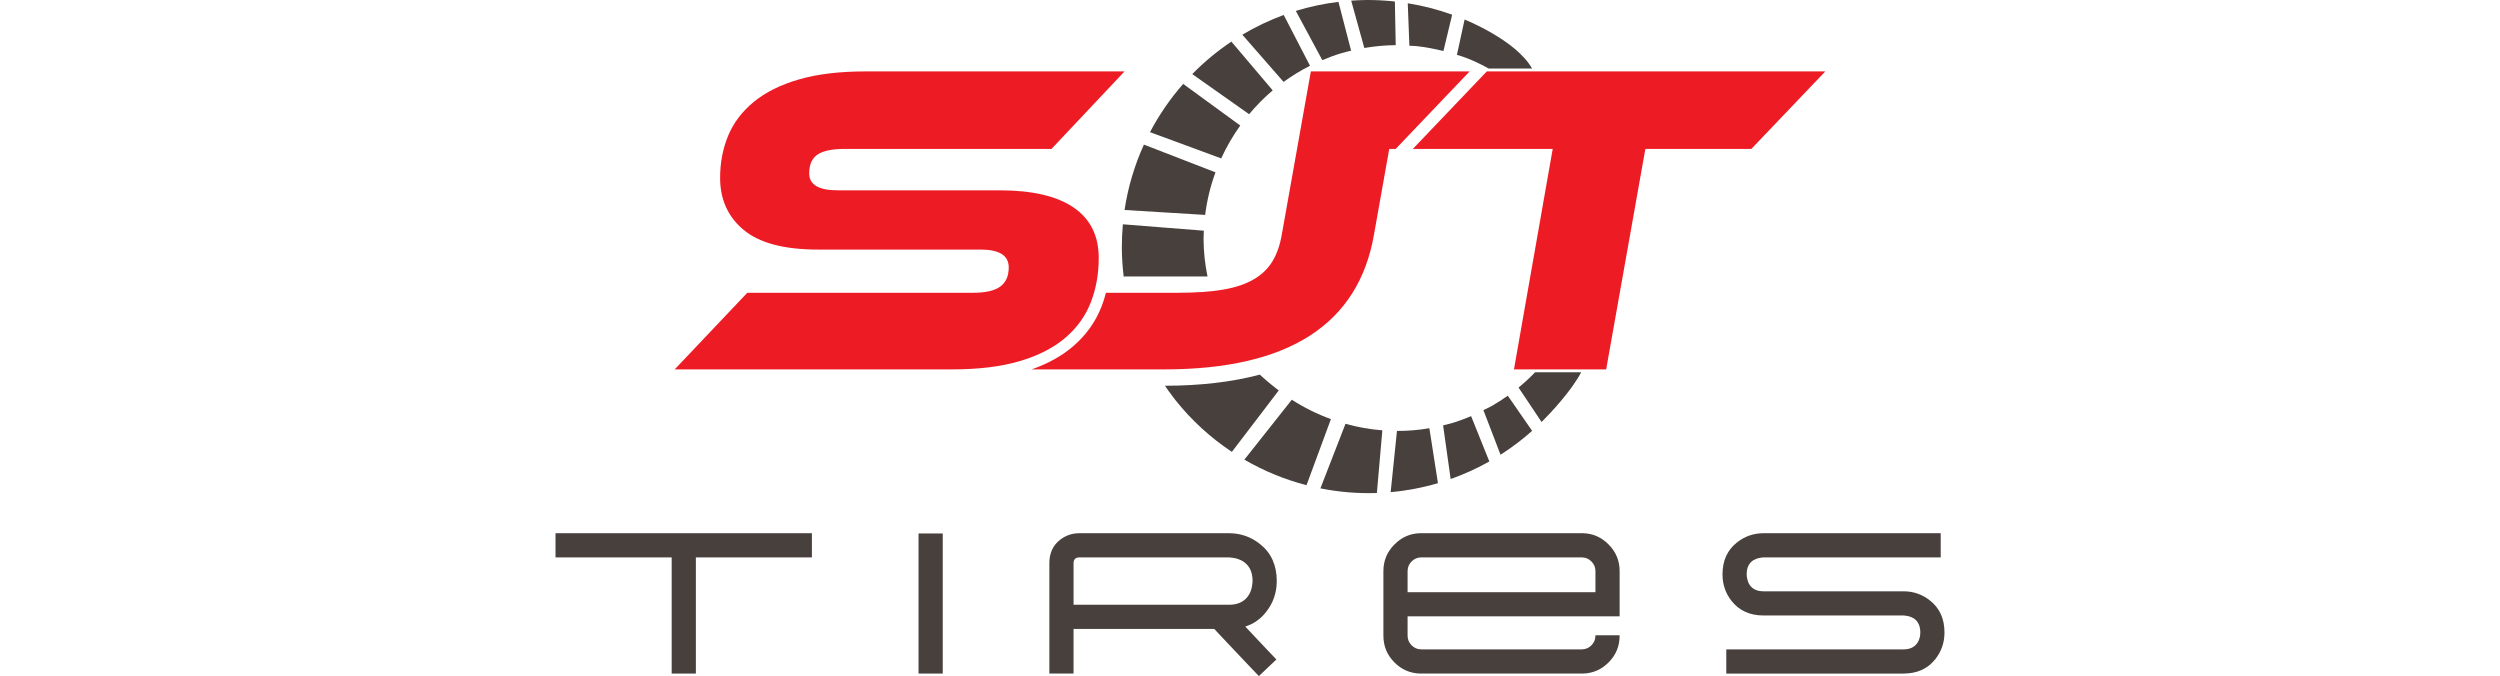 <?xml version="1.0" encoding="UTF-8"?>
<!DOCTYPE svg PUBLIC "-//W3C//DTD SVG 1.0//EN" "http://www.w3.org/TR/2001/REC-SVG-20010904/DTD/svg10.dtd">
<!-- Creator: CorelDRAW -->
<svg xmlns="http://www.w3.org/2000/svg" xml:space="preserve" width="100%" height="100%" version="1.0" shape-rendering="geometricPrecision" text-rendering="geometricPrecision" image-rendering="optimizeQuality" fill-rule="evenodd" clip-rule="evenodd"
viewBox="0 0 19476.5 5267.06"
 xmlns:xlink="http://www.w3.org/1999/xlink"
 xmlns:xodm="http://www.corel.com/coreldraw/odm/2003">
 <g id="Layer_x0020_1">
  <rect fill="none" width="19476.5" height="5267.06"/>
  <g id="_1731174344704">
   <g>
    <path fill="#47403D" fill-rule="nonzero" d="M11935.65 533.81c-124.28,-221.82 -525.53,-381.69 -525.53,-381.69l-59.83 275.4c95,25.63 191.51,74.89 247.58,106.29l337.84 0 -0.06 0z"/>
    <polygon fill="#ED1C24" fill-rule="nonzero" points="14220.24,556.29 13644.23,1160.05 12818.34,1160.05 12512.99,2877.75 11794.67,2877.75 12096.55,1160.05 11006.98,1160.05 11582.99,556.29 "/>
    <g>
     <path fill="#47403D" fill-rule="nonzero" d="M8760.96 1635.9l319.31 19.5 308.57 18.83c14.21,-114.32 41.36,-225.41 80.42,-331.65l-275.83 -106.84 -281.59 -109.09c-72.53,159.38 -124.22,330.18 -150.88,509.19l0 0.06z"/>
     <path fill="#47403D" fill-rule="nonzero" d="M12318.44 2900.22c-75.68,144.32 -239.56,319.14 -308.63,387.47l-89.29 -133.69 -90.13 -134.78c45.49,-37.24 88.5,-76.96 129.01,-119l359.04 0z"/>
     <path fill="#47403D" fill-rule="nonzero" d="M11460.78 3241.95c-48.84,20.66 -98.41,39.06 -148.76,54.24 -23.02,6.93 -46.28,11.85 -69.43,17.62l29.34 208.83 29.46 209.31c102.53,-36.38 203.42,-81.58 301.4,-136.79l-71.31 -177.36 -70.71 -175.85 0.01 0z"/>
     <path fill="#47403D" fill-rule="nonzero" d="M11746.56 3082.69c-40.45,28.61 -82.12,55.82 -125.67,80.54 -20.9,11.91 -42.89,21.14 -64.2,32.01l67.24 175.06 66.08 172.2c87.59,-55.58 169.65,-118.02 246.19,-185.99l-93.48 -135.03 -96.09 -138.79 -0.07 0z"/>
     <path fill="#47403D" fill-rule="nonzero" d="M11135.63 3336.22c-84.07,14.34 -168.38,21.26 -252.44,21.02l-24.42 237.07 -24.72 239.93c123.61,-11.12 246.91,-34.32 368.45,-70.16l-33.41 -213.74 -33.46 -214.06 0 -0.06z"/>
     <path fill="#47403D" fill-rule="nonzero" d="M9513.96 1234.04c41.31,-90.08 90.75,-175.97 148.46,-256.09l-220.92 -161.08 -223.77 -163.22c-100.34,114.2 -187.33,240.24 -258.58,375.93l281.11 103.56 273.76 100.89 -0.06 0.01z"/>
     <path fill="#47403D" fill-rule="nonzero" d="M10769.24 3352.68c-97.37,-7.71 -193.4,-24.96 -287,-51.02l-97.01 249.65 -98.46 253.41c144.2,28.73 291.74,41.06 439.95,36.14l21.32 -244.66 21.2 -243.51 0 -0.01z"/>
     <path fill="#47403D" fill-rule="nonzero" d="M9407.12 2153.72l-649.14 0 -3.34 3.34c-9.29,-74.05 -14.46,-148.94 -14.76,-224.02 -0.3,-62.62 2.49,-124.39 7.96,-185.68l320.04 25.39 310.88 24.42c-0.85,22.41 -2.5,44.64 -2.31,67.24 0.49,97.3 11.3,194.31 30.73,289.31l-0.06 0z"/>
     <path fill="#47403D" fill-rule="nonzero" d="M9880.54 3345.82l-186.18 235.13c152.04,88.31 315.01,155.07 484.11,199.05l95.37 -258.21 94.75 -256.63c-106.66,-38.88 -208.83,-89.42 -304.55,-151.01l-183.5 231.73 0 -0.06z"/>
     <path fill="#47403D" fill-rule="nonzero" d="M9999.89 638.17c64.75,-47.2 133.51,-89.35 205.85,-125.92l-101.98 -196.92 -102.84 -198.63c-112.85,41.31 -220.67,93 -322.47,153.74l161.69 184.96 159.81 182.77 -0.06 0z"/>
     <path fill="#47403D" fill-rule="nonzero" d="M10979.95 356.45c16.04,0.91 32.19,0.73 48.11,2 74.1,7.42 146.2,21.75 217.09,39.36l33.95 -141.46 34.07 -141.95c-110.54,-39.79 -226.2,-69.67 -345.92,-88.87l6.38 165.58 6.32 165.34z"/>
     <path fill="#47403D" fill-rule="nonzero" d="M10628.81 373.76c79.57,-13.42 160.35,-21.26 241.87,-21.99 0.91,0 1.82,0.12 2.79,0.12l-3.34 -171.47 -3.28 -168.43c-5.65,-0.61 -11.18,-1.52 -16.83,-2.07 -66.75,-6.5 -134.36,-10.2 -201.54,-9.9 -41,0.24 -81.57,2.25 -121.9,5.04l51.51 185.63 50.77 183.07 -0.05 0z"/>
     <path fill="#47403D" fill-rule="nonzero" d="M10301.53 468.52c46.9,-19.62 94.58,-37.78 143.96,-52.67 26.54,-8.01 53.45,-14.57 80.42,-21.07l-49.08 -189.39 -49.5 -190.91c-114.07,13.85 -225.05,37.53 -332.07,70.46l103.62 192.67 102.65 190.85 0 0.06z"/>
     <path fill="#47403D" fill-rule="nonzero" d="M9731.23 889.69c55.95,-66.75 117.11,-129.19 183.93,-185.62l-159.93 -188.66 -162.06 -191.22c-110.18,73.8 -212.35,158.54 -304.8,252.99l222.68 157.08 220.24 155.37 -0.06 0.06z"/>
    </g>
    <path fill="#47403D" fill-rule="nonzero" d="M9075.9 3005.25c4.8,7.16 9.72,14.27 14.52,21.13l15.42 21.93c12.94,18.28 26.73,36.87 42.04,56.31 2.97,4.01 6.13,8.14 9.29,12.27 126.89,159.75 275.82,294.59 439.89,403.38l184.35 -241.45 180.52 -236.64c-26.67,-20.53 -86.92,-68.03 -147.66,-123.55 -214.36,57.22 -461.09,86.25 -738.43,86.62l0.06 0z"/>
    <path fill="#ED1C24" fill-rule="nonzero" d="M10930.63 556.29l-718.33 0 -225.53 1266.57c-13.91,83.27 -38.14,153.86 -72.89,211.68 -34.68,57.82 -83.88,105.33 -147.48,142.25 -63.65,37.06 -143.47,63.66 -239.44,79.82 -96.03,16.21 -213.38,24.29 -352.24,24.29l-558.57 0.01c-9.66,37.35 -21.38,73.74 -35.23,109.09 -46.89,119.9 -122.64,224.8 -225.11,311.66 -85.58,72.59 -192.61,131.63 -318.77,176.09l1033.58 0c969.3,0 1514.09,-351.63 1634.42,-1054.89l118.02 -662.81 50.35 0 576.01 -603.76 -518.85 0 0.06 0z"/>
    <path fill="#ED1C24" fill-rule="nonzero" d="M7789.34 1482.77c252.14,0 443.59,44.58 574.31,133.57 130.65,89.11 196.07,220.37 196.07,393.84 0,124.95 -20.83,240.66 -62.44,347.02 -41.67,106.42 -108.18,198.38 -199.53,275.88 -91.42,77.51 -209.38,137.64 -353.94,180.47 -144.63,42.82 -319.86,64.2 -525.72,64.2l-2161.89 0 565.62 -596.84 1759.3 0c97.19,0 167.71,-16.16 211.68,-48.6 43.92,-32.37 65.91,-82.06 65.91,-149.18 0,-92.5 -72.89,-138.79 -218.61,-138.79l-1266.57 0c-263.74,0 -456.89,-50.84 -579.47,-152.7 -122.64,-101.74 -183.92,-237.13 -183.92,-406 0,-117.95 20.83,-227.29 62.44,-327.94 41.66,-100.64 108.12,-188.54 199.53,-263.74 91.36,-75.13 208.77,-133.56 352.24,-175.23 143.41,-41.67 316.89,-62.44 520.49,-62.44l2016.12 0 -569.08 603.76 -1610.13 0c-97.18,0 -167.77,14.46 -211.68,43.37 -43.98,28.98 -65.9,78.05 -65.9,147.48 0,87.95 73.98,131.87 222.07,131.87l1263.1 0z"/>
   </g>
   <g>
    <polygon fill="#47403D" fill-rule="nonzero" points="5232.81,4342.52 4327.83,4342.52 4327.83,4154.04 6325.24,4154.04 6325.24,4342.52 5421.23,4342.52 5421.23,5247.5 5232.75,5247.5 5232.75,4342.52 "/>
    <polygon fill="#47403D" fill-rule="nonzero" points="7156,4155.98 7344.48,4155.98 7344.48,5247.44 7156,5247.44 7156,4155.98 "/>
    <path fill="#47403D" fill-rule="nonzero" d="M8363.59 4900l0 347.44 -188.48 0 0 -859.85c0,-77.2 27.15,-137.4 81.45,-180.59 44.47,-35.35 95.18,-53.02 152.16,-53.02l1165.07 0c90.93,0 171.78,28.12 242.42,84.43 87.04,68.7 130.53,164.91 130.53,288.58 0,90.99 -28.12,171.78 -84.43,242.42 -43.18,54.3 -96.82,91.6 -160.96,111.88l177.67 188.48 64.81 67.73 -136.43 129.56 -64.81 -67.73 -225.77 -238.53 -56.92 -60.86 -1096.37 0 0.06 0.06zm1210.27 -188.48c71.97,0 123.66,-25.51 155.07,-76.53 11.11,-17.68 18.95,-37.96 23.57,-60.86 1.94,-9.18 3.28,-17.98 3.94,-26.49 1.28,-7.17 1.95,-14.09 1.95,-20.59 0,-71.98 -25.51,-123.67 -76.54,-155.07 -17.67,-10.45 -37.96,-18.28 -60.86,-23.57 -9.17,-1.94 -17.98,-3.28 -26.48,-3.95 -7.23,-0.66 -14.09,-1.27 -20.59,-1.94l-1165.08 0c-19.62,0 -32.74,6.25 -39.24,18.65 -2.61,4.61 -4.25,9.47 -4.92,14.7l-0.97 6.86 0 328.79 1210.27 0 -0.12 0z"/>
    <path fill="#47403D" fill-rule="nonzero" d="M10965.98 4801.84l0 150.15c0,29.46 10.45,54.67 31.4,75.57 20.96,20.95 46.1,31.4 75.56,31.4l1249.51 0c29.46,0 54.6,-10.45 75.56,-31.4 20.96,-20.96 31.4,-46.11 31.4,-75.57l0 -2.91 188.48 0 0 2.91c0,81.82 -28.79,151.49 -86.37,209.08 -54.97,54.97 -120.76,83.76 -197.29,86.37l-1273.07 0c-76.53,-2.61 -142.32,-31.4 -197.29,-86.38 -57.58,-57.58 -86.37,-127.25 -86.37,-209.07l0 -502.57c0,-81.15 28.79,-150.52 86.37,-208.1 54.97,-55.64 120.76,-84.73 197.29,-87.34l1273.07 0c76.54,2.61 142.32,31.77 197.29,87.35 57.58,57.58 86.37,126.94 86.37,208.09l0 352.36 -1651.91 0 0 0.06zm106.96 -459.38c-29.46,0 -54.67,10.45 -75.56,31.4 -20.95,20.96 -31.4,46.11 -31.4,75.56l0 163.94 1463.49 0 0 -163.94c0,-29.45 -10.45,-54.6 -31.4,-75.56 -20.96,-20.95 -46.1,-31.4 -75.56,-31.4l-1249.51 0 -0.06 0z"/>
    <path fill="#47403D" fill-rule="nonzero" d="M15119.15 4342.52l-1379.07 0c-13.12,0.67 -25.51,2.31 -37.29,4.92 -16.34,3.95 -31.1,9.84 -44.16,17.67 -34.01,22.24 -51.02,58.56 -51.02,108.97 0,13.12 1.64,25.51 4.92,37.3 3.28,17 9.17,31.76 17.67,44.15 22.24,34.02 58.56,51.03 108.97,51.03l1089.51 0c78.54,0 147.91,24.24 208.1,72.65 74.59,58.92 111.89,141.71 111.89,248.31 0,77.87 -23.87,147.23 -71.68,208.1 -58.92,74.59 -141.71,111.88 -248.31,111.88l-1380.03 0 0 -188.48 1380.03 0c50.36,0 86.68,-17.01 108.97,-51.02 8.51,-12.45 14.7,-27.15 18.65,-44.16 2.61,-11.78 3.95,-23.87 3.95,-36.32 0,-51.02 -17.01,-87.65 -51.02,-109.94 -12.45,-7.84 -26.85,-13.73 -43.19,-17.68 -12.45,-2.61 -24.9,-4.25 -37.29,-4.92l-1089.52 0c-105.99,0 -188.78,-37.3 -248.31,-111.89 -47.74,-60.19 -71.67,-129.56 -71.67,-208.09 0,-106.67 37.29,-189.46 111.88,-248.31 60.86,-48.41 130.23,-72.65 208.1,-72.65l1380.04 0 0 188.48 -0.12 0z"/>
   </g>
  </g>
 </g>
</svg>
